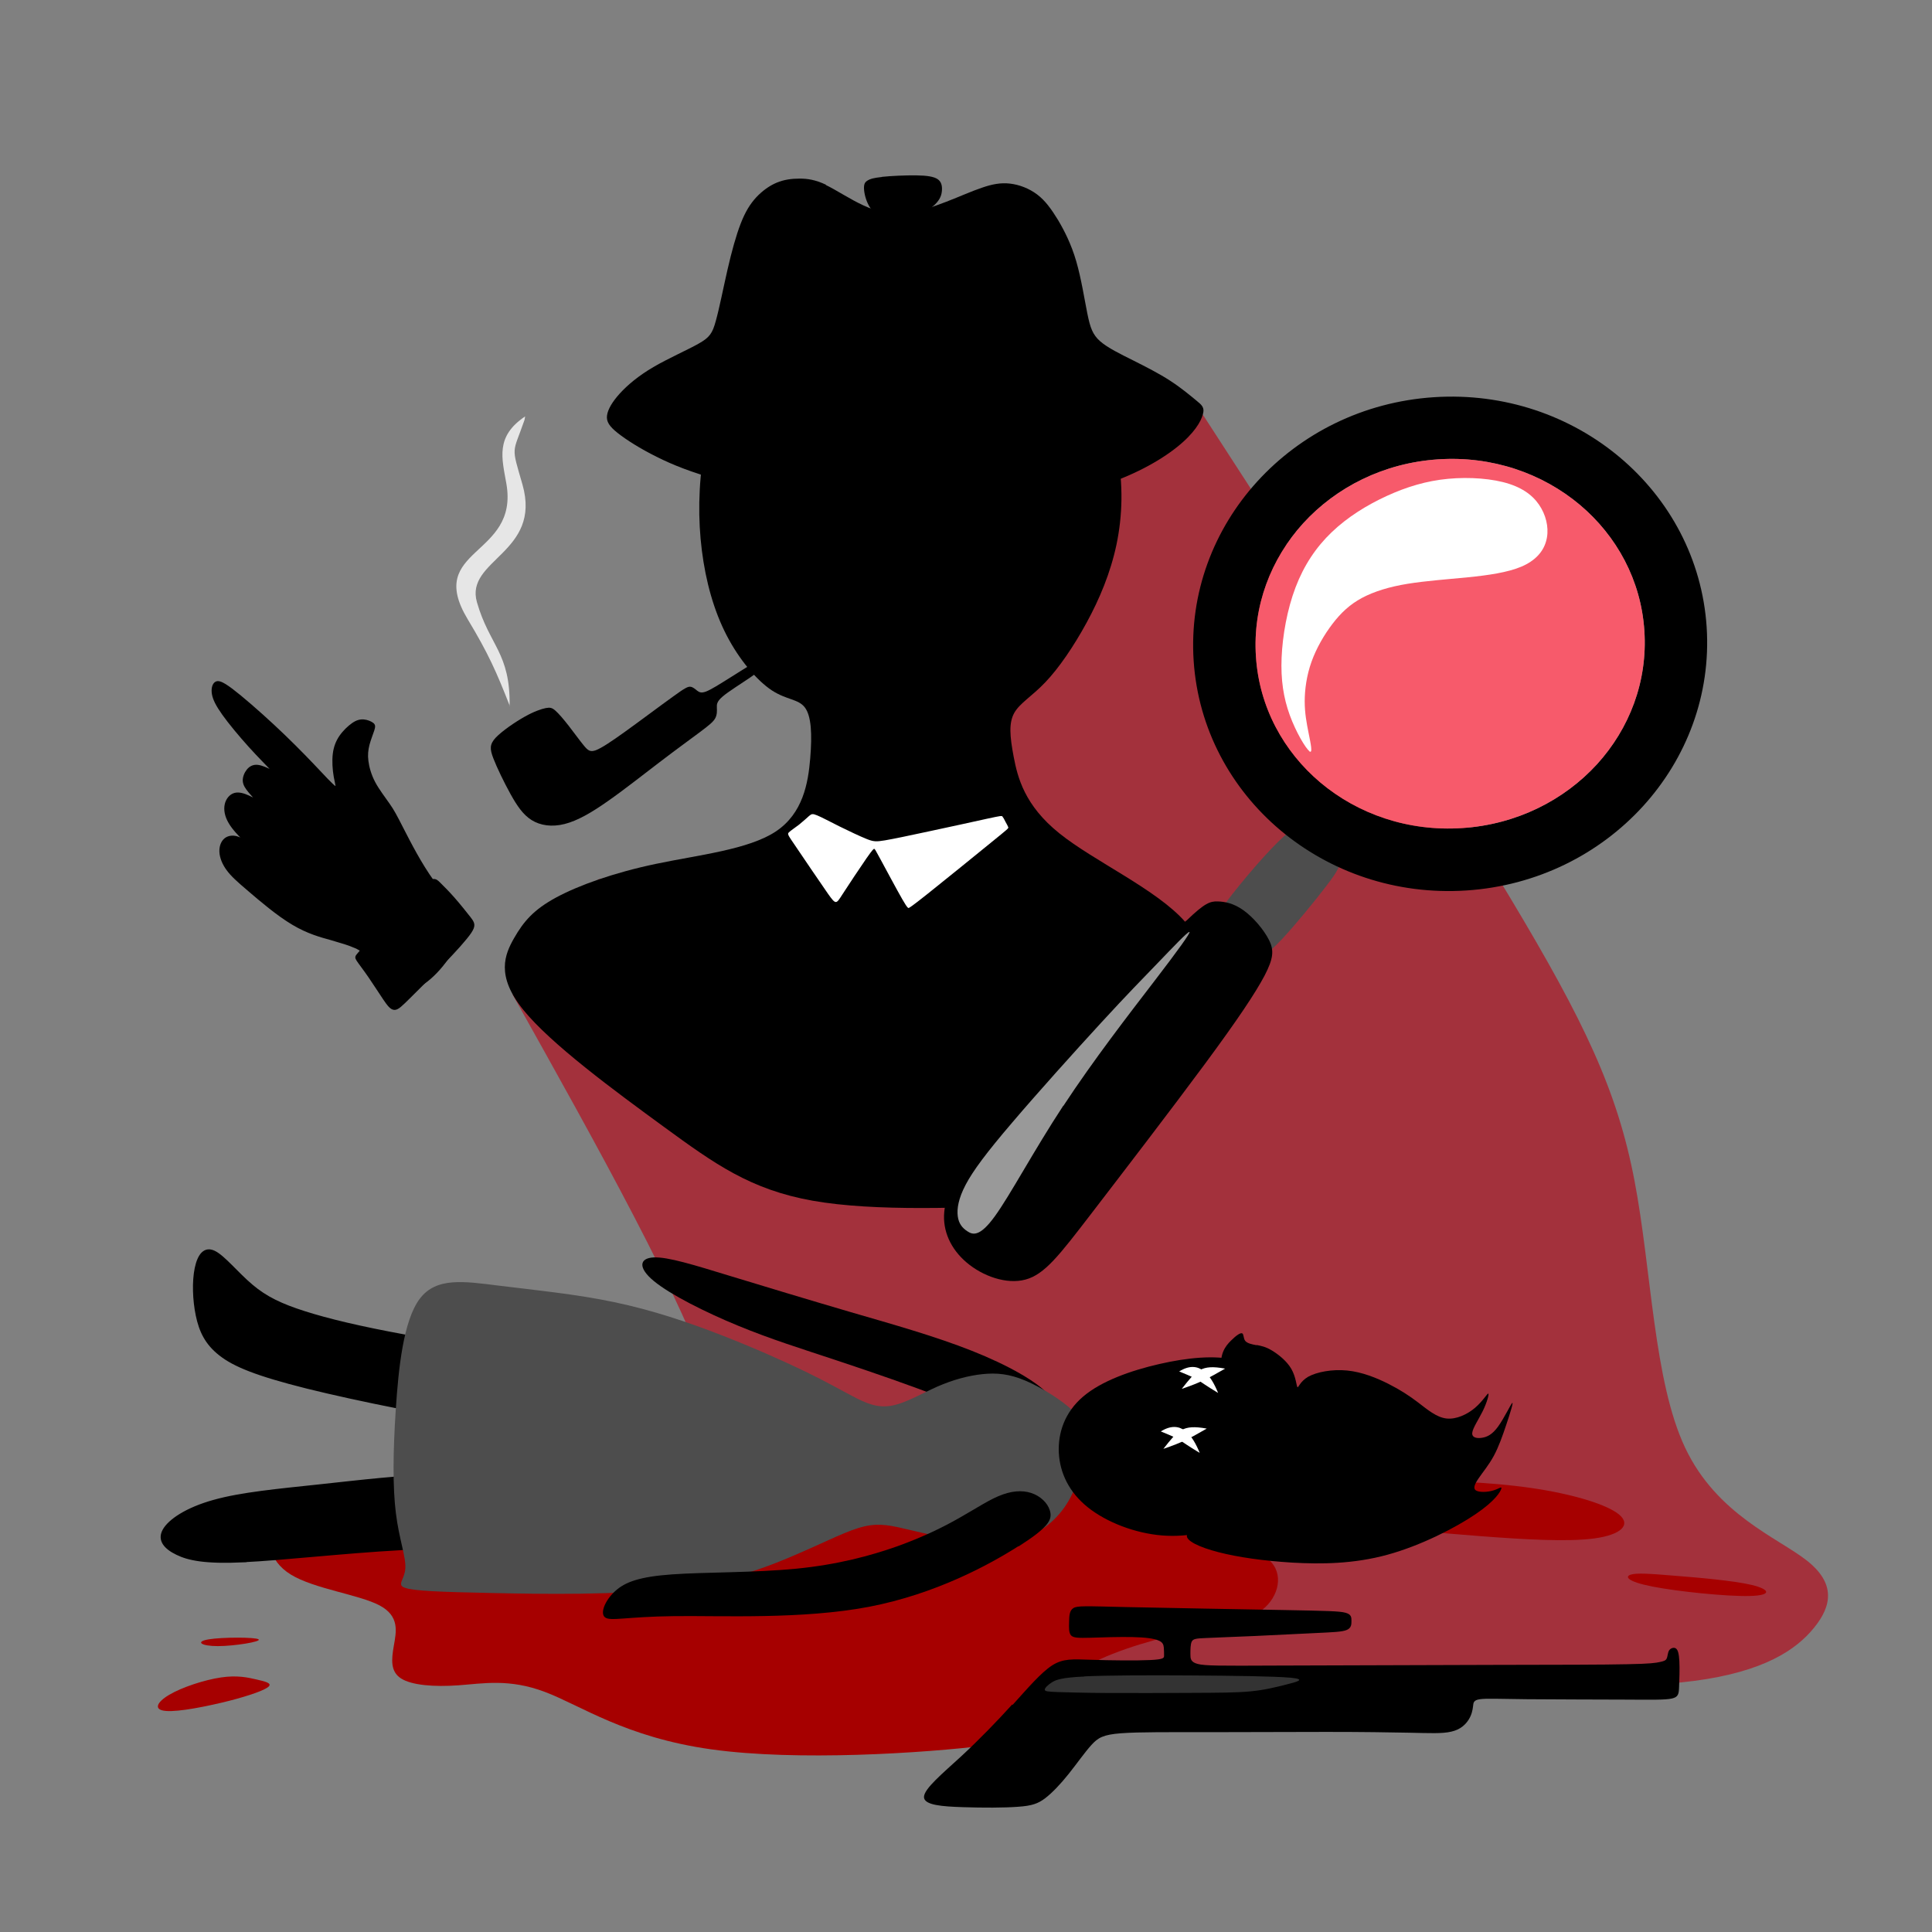 <?xml version="1.0" encoding="UTF-8"?>
<!DOCTYPE svg PUBLIC "-//W3C//DTD SVG 1.1//EN" "http://www.w3.org/Graphics/SVG/1.1/DTD/svg11.dtd">
<!-- Creator: CorelDRAW 2017 -->
<svg xmlns="http://www.w3.org/2000/svg" xml:space="preserve" width="143mm" height="143mm" version="1.1" style="shape-rendering:geometricPrecision; text-rendering:geometricPrecision; image-rendering:optimizeQuality; fill-rule:evenodd; clip-rule:evenodd"
viewBox="0 0 14300 14300"
 xmlns:xlink="http://www.w3.org/1999/xlink">
 <rect x="0" y="0" width="14300" height="14300" fill="#808080" stroke="none"/>
 <defs>
  <style type="text/css">
   <![CDATA[
    .str0 {stroke:black;stroke-width:20}
    .fil6 {fill:black}
    .fil0 {fill:black}
    .fil9 {fill:black}
    .fil10 {fill:#333333}
    .fil5 {fill:#4D4D4D}
    .fil8 {fill:#999999}
    .fil1 {fill:#A3313C}
    .fil4 {fill:#A60000}
    .fil2 {fill:#E6E6E6}
    .fil7 {fill:#F75A6B}
    .fil3 {fill:white}
   ]]>
  </style>
 </defs>
 <g id="Слой_x0020_1">
  <path class="fil0 str0" d="M2621 7004c-37,-16 -93,-33 -169,-55 -76,-21 -171,-46 -282,-112 -112,-66 -240,-175 -325,-248 -86,-73 -129,-112 -160,-155 -31,-42 -49,-88 -51,-128 -2,-40 11,-73 33,-92 22,-19 54,-23 83,-15 29,8 56,27 68,34 12,7 8,2 -17,-25 -25,-26 -73,-74 -100,-121 -28,-47 -36,-93 -28,-131 8,-38 33,-68 64,-77 31,-9 68,3 101,18 33,15 62,32 61,25 0,-7 -29,-37 -52,-64 -22,-27 -38,-50 -40,-77 -2,-27 11,-58 28,-79 17,-21 40,-34 71,-31 31,3 71,22 99,36 27,14 42,23 13,-7 -28,-30 -99,-100 -171,-180 -72,-80 -146,-169 -193,-235 -47,-66 -68,-109 -75,-146 -7,-37 0,-69 17,-82 17,-13 43,-7 118,49 74,56 196,162 307,265 111,103 211,204 292,289 81,85 144,155 168,169 24,14 8,-30 -1,-82 -9,-52 -13,-114 -7,-165 6,-51 22,-92 47,-129 26,-38 62,-72 92,-93 30,-21 55,-27 80,-25 25,2 51,13 64,23 13,10 13,19 5,45 -8,26 -26,69 -36,108 -10,40 -14,77 -8,123 6,46 21,102 51,159 30,57 76,115 108,162 33,47 52,83 102,181 50,97 130,256 227,390 97,134 211,242 185,390 -27,148 -194,336 -295,380 -101,43 -137,-59 -194,-124 -56,-65 -134,-94 -180,-116 -47,-22 -63,-37 -100,-53z"/>
  <path class="fil1" d="M5688 6343c316,-166 477,-499 724,-1220 247,-721 580,-1829 1009,-2236 429,-407 956,-113 1482,182 862,1329 1724,2659 2276,3578 551,919 792,1428 919,2092 127,664 141,1482 375,1977 234,495 688,667 901,835 213,168 186,334 53,497 -132,163 -370,325 -884,393 -514,68 -1306,43 -2276,37 -970,-5 -2117,10 -2783,-92 -666,-102 -851,-320 -1451,-406 -601,-86 -1618,-40 -1844,-113 -226,-73 340,-266 722,-471 383,-205 582,-423 366,-1097 -217,-674 -849,-1805 -1482,-2936 212,-285 424,-570 636,-856 470,1 940,2 1256,-164z"/>
  <g id="_1499522222416">
   <path class="fil0" d="M8806 7597c135,-257 177,-531 -33,-773 -211,-241 -675,-449 -932,-656 -258,-207 -309,-414 -338,-566 -29,-153 -37,-251 4,-325 41,-73 130,-122 229,-226 100,-104 210,-265 306,-441 96,-176 177,-368 222,-580 44,-212 52,-444 4,-688 -48,-244 -151,-499 -292,-697 -140,-197 -318,-337 -554,-427 -237,-90 -532,-131 -798,-136 -266,-6 -503,23 -698,96 -196,73 -351,189 -470,392 -119,203 -202,494 -245,762 -43,268 -45,513 -16,743 29,230 89,446 184,629 95,183 225,334 334,406 109,71 196,63 244,126 48,63 55,196 40,377 -15,181 -53,408 -256,542 -203,134 -572,173 -886,239 -314,66 -572,159 -739,249 -166,90 -240,177 -310,299 -70,122 -137,279 66,531 203,252 674,599 1044,869 370,270 637,463 1098,545 462,82 1118,54 1774,26 144,-193 289,-386 474,-603 185,-216 412,-455 546,-712z"/>
   <path class="fil0" d="M6112 1369c79,38 180,106 278,151 97,45 191,68 295,60 104,-8 219,-48 320,-87 101,-39 189,-79 264,-104 75,-26 139,-38 207,-30 68,8 140,35 200,80 60,45 106,109 155,189 48,81 98,179 135,306 37,127 61,282 82,386 21,104 39,157 95,206 56,49 149,94 245,142 95,48 192,97 273,150 82,53 148,109 192,145 44,36 65,53 50,105 -14,52 -64,140 -191,241 -127,102 -332,217 -586,294 -255,77 -560,117 -908,132 -349,16 -741,8 -1076,-26 -334,-35 -611,-97 -817,-155 -207,-58 -344,-112 -465,-173 -121,-60 -225,-126 -288,-176 -63,-50 -85,-85 -79,-130 6,-45 39,-101 95,-163 57,-62 137,-130 248,-195 111,-65 253,-127 334,-173 82,-46 103,-76 128,-168 26,-92 56,-246 87,-381 31,-135 63,-251 97,-339 34,-88 70,-146 115,-195 45,-48 97,-86 152,-109 55,-23 112,-30 170,-30 57,0 115,8 194,45z"/>
   <path class="fil0" d="M6528 1309c65,-7 173,-12 253,-11 80,1 131,9 159,28 28,19 34,50 32,82 -2,32 -11,65 -50,104 -40,39 -110,82 -183,103 -74,21 -151,19 -206,-2 -55,-21 -88,-61 -109,-105 -21,-44 -30,-93 -29,-123 1,-30 12,-40 28,-50 17,-10 39,-18 104,-25z"/>
   <path class="fil0" d="M5728 4823c-78,37 -215,124 -312,185 -97,61 -153,96 -189,110 -36,14 -51,6 -67,-6 -15,-12 -31,-27 -50,-29 -19,-2 -42,10 -130,74 -88,63 -241,178 -351,257 -110,79 -177,123 -219,139 -42,15 -58,2 -88,-34 -30,-36 -73,-96 -112,-146 -39,-50 -74,-91 -99,-113 -25,-22 -39,-25 -72,-19 -32,7 -83,23 -156,64 -73,41 -167,106 -214,155 -46,50 -44,84 -17,154 27,70 79,177 127,264 48,86 92,152 156,192 64,40 149,53 244,29 95,-24 199,-84 321,-170 122,-85 260,-195 384,-289 123,-94 231,-172 299,-223 68,-51 97,-75 111,-101 14,-26 13,-53 12,-78 -1,-24 -1,-45 42,-82 43,-37 129,-90 204,-141 75,-52 139,-102 185,-136 46,-34 75,-52 80,-67 6,-15 -12,-27 -90,10z"/>
   <path class="fil2" d="M3772 5227c6,-396 -149,-446 -242,-770 -90,-315 482,-364 337,-871 -85,-295 -74,-220 15,-477l5 -27c-222,149 -172,309 -139,498 95,544 -606,473 -286,1004 153,254 213,390 312,643z"/>
   <path class="fil3" d="M7421 6044c-7,-7 -13,-6 -111,15 -98,22 -288,63 -437,95 -149,32 -258,55 -323,66 -65,11 -85,10 -135,-10 -50,-20 -130,-58 -201,-93 -71,-35 -131,-68 -166,-82 -34,-14 -41,-11 -59,4 -17,15 -45,41 -75,65 -30,23 -62,44 -75,57 -13,13 -7,19 54,109 61,90 178,263 236,346 59,83 60,76 105,6 45,-70 133,-202 180,-270 47,-67 53,-70 57,-69 4,1 7,4 47,79 41,75 119,222 160,293 41,71 45,68 51,64 7,-4 16,-7 138,-104 122,-97 356,-287 475,-384 119,-97 123,-99 121,-108 -3,-9 -12,-24 -20,-39 -8,-16 -16,-32 -23,-39z"/>
  </g>
  <path class="fil0 str0" d="M3124 6567c-83,72 -233,231 -325,331 -92,100 -124,140 -143,162 -18,22 -22,24 -7,47 15,23 49,66 86,120 37,54 78,118 109,164 31,46 52,73 75,74 24,1 50,-26 112,-87 62,-62 161,-159 249,-251 88,-92 166,-177 200,-228 34,-51 23,-67 -5,-104 -29,-37 -76,-96 -119,-145 -43,-49 -82,-87 -108,-113 -27,-26 -42,-40 -125,32z"/>
  <path class="fil4" d="M6181 10932c267,30 679,31 908,9 229,-22 274,-67 341,-72 67,-5 157,31 303,88 146,57 349,135 494,177 145,42 234,48 311,88 77,39 144,112 310,158 166,47 431,68 544,166 113,98 75,272 -48,368 -123,96 -330,115 -595,175 -266,59 -591,159 -755,275 -164,116 -169,249 -179,344 -10,95 -26,152 -503,210 -477,59 -1414,119 -2048,30 -635,-89 -967,-326 -1231,-425 -264,-100 -458,-62 -639,-49 -181,13 -347,0 -426,-51 -79,-51 -71,-139 -53,-242 18,-103 45,-219 -107,-299 -152,-80 -484,-122 -656,-228 -172,-106 -184,-276 -123,-374 61,-98 195,-123 339,-145 144,-22 298,-41 407,-100 109,-59 173,-158 327,-234 154,-76 399,-129 802,-185 403,-56 965,-115 1287,-88 322,27 403,141 504,228 101,86 221,145 488,175z"/>
  <path class="fil4" d="M10418 10969c225,-14 599,-1 912,44 313,45 566,123 655,198 89,75 15,149 -185,176 -200,27 -526,7 -843,-17 -317,-24 -626,-53 -837,-93 -211,-40 -323,-91 -320,-127 3,-37 121,-59 218,-91 97,-32 174,-74 400,-88z"/>
  <path class="fil4" d="M9758 12392c143,-3 337,12 499,34 162,22 290,51 373,82 83,31 121,63 28,84 -93,21 -318,31 -516,10 -198,-21 -368,-72 -482,-105 -114,-32 -170,-46 -153,-63 17,-17 108,-39 251,-42z"/>
  <path class="fil4" d="M1914 12134c-23,-17 -269,-17 -370,0 -101,17 -56,50 68,50 123,0 325,-33 302,-50z"/>
  <path class="fil4" d="M1635 12416c-122,18 -287,72 -382,128 -95,56 -119,113 -24,120 95,8 308,-35 467,-75 159,-41 265,-80 292,-105 27,-26 -24,-38 -89,-53 -65,-15 -143,-33 -265,-15z"/>
  <path class="fil4" d="M12394 11663c179,14 434,36 571,68 137,33 155,78 -16,82 -171,4 -531,-33 -719,-70 -188,-37 -204,-74 -160,-88 43,-14 146,-7 325,8z"/>
  <path class="fil5" d="M9460 6231c-126,124 -333,369 -431,512 -98,144 -87,187 -33,240 54,54 151,118 234,124 84,7 154,-45 260,-157 105,-113 246,-286 329,-395 83,-109 109,-153 96,-207 -13,-54 -66,-118 -112,-161 -46,-43 -85,-65 -128,-74 -43,-9 -89,-6 -215,118z"/>
  <path class="fil0" d="M8780 6814c-137,133 -370,387 -654,696 -284,308 -619,670 -829,924 -210,253 -296,397 -308,537 -13,140 48,274 166,374 118,100 294,164 435,126 142,-38 249,-178 485,-485 235,-306 598,-779 844,-1112 246,-333 374,-526 441,-653 66,-127 71,-187 33,-263 -38,-76 -117,-169 -190,-221 -73,-52 -139,-64 -192,-65 -53,-1 -93,10 -230,143z"/>
  <path class="fil6" d="M10613 2940c-1048,69 -1844,943 -1778,1951 67,1008 971,1769 2019,1700 1048,-69 1844,-943 1778,-1951 -67,-1008 -971,-1769 -2019,-1700zm-967 933c244,-267 595,-446 997,-473 402,-27 774,104 1051,337 272,229 453,558 477,932 25,375 -111,724 -350,987 -244,267 -595,446 -997,473 -402,27 -774,-104 -1051,-337 -272,-229 -453,-558 -477,-932 -25,-375 111,-724 350,-987z"/>
  <path class="fil7" d="M9646 3873c244,-267 595,-446 997,-473 402,-27 774,104 1051,337 272,229 453,558 477,932 25,375 -111,724 -350,987 -244,267 -595,446 -997,473 -402,27 -774,-104 -1051,-337 -272,-229 -453,-558 -477,-932 -25,-375 111,-724 350,-987z"/>
  <path class="fil8" d="M7870 8184c-221,337 -394,664 -507,819 -112,155 -164,136 -202,111 -39,-25 -65,-58 -72,-112 -7,-54 4,-130 59,-234 55,-104 154,-237 343,-458 188,-221 466,-530 660,-741 194,-211 306,-325 418,-441 112,-116 224,-235 235,-230 10,4 -82,132 -263,368 -181,236 -449,582 -670,919z"/>
  <path class="fil3" d="M9692 5560c-28,-21 -100,-141 -146,-268 -46,-127 -67,-261 -60,-425 7,-163 41,-356 103,-519 62,-163 151,-297 268,-409 117,-112 261,-201 407,-268 146,-67 294,-112 454,-127 160,-15 332,-2 454,38 122,40 194,105 237,182 43,77 57,167 34,244 -22,77 -81,143 -182,186 -101,43 -246,64 -397,79 -151,15 -309,26 -445,48 -136,22 -249,57 -339,105 -89,48 -155,110 -217,191 -62,81 -120,181 -156,282 -36,101 -50,205 -50,292 0,88 14,160 29,236 15,76 33,155 5,134z"/>
  <path class="fil9" d="M7495 12619c113,-125 209,-238 292,-292 83,-53 153,-46 289,-42 136,5 338,7 439,2 101,-5 101,-16 101,-33 0,-17 0,-40 -2,-60 -2,-20 -7,-39 -40,-52 -33,-14 -94,-23 -191,-25 -96,-2 -228,2 -313,5 -85,2 -124,2 -142,-17 -18,-19 -16,-58 -15,-99 1,-41 1,-84 31,-103 29,-19 88,-15 392,-8 304,7 853,16 1172,22 319,6 407,8 451,20 44,12 44,35 44,60 0,25 0,52 -34,67 -34,15 -102,17 -225,23 -123,6 -299,15 -454,22 -154,7 -286,11 -362,15 -76,3 -96,6 -107,26 -10,20 -10,59 -10,92 0,33 0,60 54,74 54,14 163,14 569,12 406,-1 1109,-3 1616,-5 507,-1 818,-1 993,-5 175,-3 213,-10 241,-16 28,-6 45,-10 52,-26 8,-16 7,-42 18,-60 11,-17 35,-25 50,-15 16,11 23,40 26,95 3,56 0,138 -2,190 -2,52 -5,75 -54,86 -50,11 -146,9 -351,8 -205,-1 -518,-1 -722,-3 -204,-2 -299,-7 -347,0 -48,7 -48,25 -51,52 -3,27 -10,64 -33,100 -23,36 -61,73 -128,88 -67,16 -162,11 -310,8 -147,-3 -347,-6 -614,-6 -267,0 -600,2 -880,2 -280,0 -507,-2 -640,8 -133,10 -171,33 -220,87 -49,54 -109,140 -169,215 -60,75 -121,139 -173,179 -53,40 -98,56 -200,63 -102,8 -261,8 -410,3 -149,-5 -287,-14 -287,-75 0,-61 138,-175 273,-299 135,-125 267,-261 380,-386z"/>
  <path class="fil10" d="M8026 12408c171,-8 475,-9 785,-7 310,2 625,6 744,17 119,12 42,31 -37,51 -79,20 -159,40 -264,50 -105,10 -234,10 -424,11 -190,1 -441,2 -626,1 -185,-1 -306,-5 -377,-7 -71,-3 -94,-5 -94,-18 0,-12 23,-35 53,-54 31,-19 69,-35 240,-43z"/>
  <g id="_1499522279184">
   <path class="fil0 str0" d="M1802 11553c284,-13 729,-65 1162,-89 433,-25 853,-23 1153,-34 300,-11 481,-36 625,-81 144,-45 251,-112 154,-180 -98,-69 -400,-139 -700,-186 -300,-47 -598,-71 -907,-64 -309,7 -630,46 -928,78 -298,32 -574,57 -777,114 -203,56 -332,144 -371,216 -40,73 10,130 97,172 86,42 209,68 493,55z"/>
   <path class="fil0 str0" d="M5088 10635c-267,47 -768,5 -1311,-75 -543,-80 -1130,-199 -1505,-292 -375,-94 -539,-162 -642,-243 -104,-81 -147,-174 -171,-289 -24,-115 -28,-251 -8,-348 20,-97 63,-155 134,-121 71,34 170,159 277,249 106,90 220,144 393,199 173,55 405,111 743,173 338,62 783,130 1114,179 331,49 549,79 749,117 199,38 380,85 454,176 74,91 40,227 -227,274z"/>
   <path class="fil0" d="M7780 10585c50,-47 88,-139 -5,-248 -92,-109 -315,-233 -582,-339 -267,-106 -579,-194 -896,-286 -317,-93 -638,-190 -897,-269 -259,-79 -456,-141 -562,-136 -105,5 -119,76 3,176 122,100 378,229 621,329 242,100 471,171 736,259 265,88 567,192 772,274 205,82 313,142 403,187 90,44 163,73 230,87 67,14 129,13 178,-33z"/>
   <path class="fil5" d="M7996 10745c1,72 -2,173 -47,284 -45,110 -133,229 -255,301 -122,71 -278,94 -452,84 -174,-11 -365,-56 -504,-89 -139,-33 -224,-54 -341,-27 -117,27 -264,104 -481,198 -216,95 -501,208 -922,260 -421,52 -978,43 -1355,35 -377,-8 -573,-15 -640,-38 -67,-22 -4,-60 1,-144 6,-84 -46,-215 -70,-410 -24,-195 -21,-454 -1,-761 20,-307 56,-663 178,-825 122,-162 328,-129 586,-97 258,32 567,62 853,122 286,60 548,149 790,243 242,94 464,193 625,271 161,78 261,136 353,184 92,48 177,87 281,69 104,-17 226,-90 343,-142 117,-51 229,-81 333,-92 104,-11 199,-3 321,49 122,52 271,147 342,216 70,69 62,111 60,153 -2,42 2,85 2,157z"/>
   <path class="fil0" d="M7537 11445c-214,136 -611,353 -1105,448 -494,94 -1086,65 -1441,69 -355,4 -474,40 -513,9 -39,-30 1,-127 75,-194 74,-68 182,-107 422,-124 240,-17 611,-12 918,-42 307,-30 550,-96 746,-165 195,-70 343,-143 467,-214 124,-70 224,-138 315,-170 91,-33 172,-31 236,-2 64,29 110,84 118,139 8,55 -22,111 -236,247z"/>
   <path class="fil9" d="M9302 9957c-33,-6 -69,-13 -85,-32 -15,-19 -10,-51 -23,-56 -13,-6 -44,15 -84,55 -40,40 -91,101 -66,237 25,137 125,350 135,545 10,195 -69,371 -168,476 -99,105 -217,140 -226,181 -9,41 91,89 235,126 144,37 332,64 546,77 214,12 453,10 702,-58 249,-68 507,-201 654,-301 147,-100 184,-166 190,-188 6,-22 -17,1 -60,13 -42,13 -103,15 -127,0 -24,-15 -10,-48 20,-91 29,-43 74,-96 111,-164 37,-68 66,-151 94,-235 28,-83 54,-167 43,-158 -11,10 -60,113 -104,174 -44,61 -82,78 -120,84 -38,6 -75,-1 -72,-36 3,-35 47,-99 78,-162 31,-63 48,-126 41,-129 -7,-3 -40,55 -97,104 -57,49 -140,89 -214,80 -74,-9 -141,-67 -208,-118 -67,-51 -133,-94 -220,-138 -87,-44 -195,-88 -306,-99 -111,-11 -225,11 -288,46 -62,36 -73,85 -80,77 -7,-9 -11,-76 -45,-135 -34,-59 -98,-109 -145,-137 -47,-28 -78,-33 -112,-40z"/>
   <path class="fil0 str0" d="M9532 10585c8,107 11,232 -48,350 -59,118 -182,228 -338,308 -155,79 -344,128 -543,112 -199,-16 -409,-97 -546,-207 -137,-110 -202,-250 -210,-395 -7,-145 43,-295 176,-408 133,-114 350,-191 559,-239 209,-48 411,-67 562,-30 152,37 254,131 311,222 57,91 68,181 76,288z"/>
   <path class="fil3" d="M8611 10724c108,-137 141,-183 321,-150 -128,73 -177,101 -321,150z"/>
   <path class="fil3" d="M8880 10754c-180,-108 -111,-87 -288,-159 150,-94 235,29 288,159z"/>
   <path class="fil3" d="M8747 10280c108,-137 141,-183 321,-150 -128,73 -177,101 -321,150z"/>
   <path class="fil3" d="M9016 10310c-180,-108 -111,-87 -288,-159 150,-94 235,29 288,159z"/>
  </g>
 </g>
</svg>
